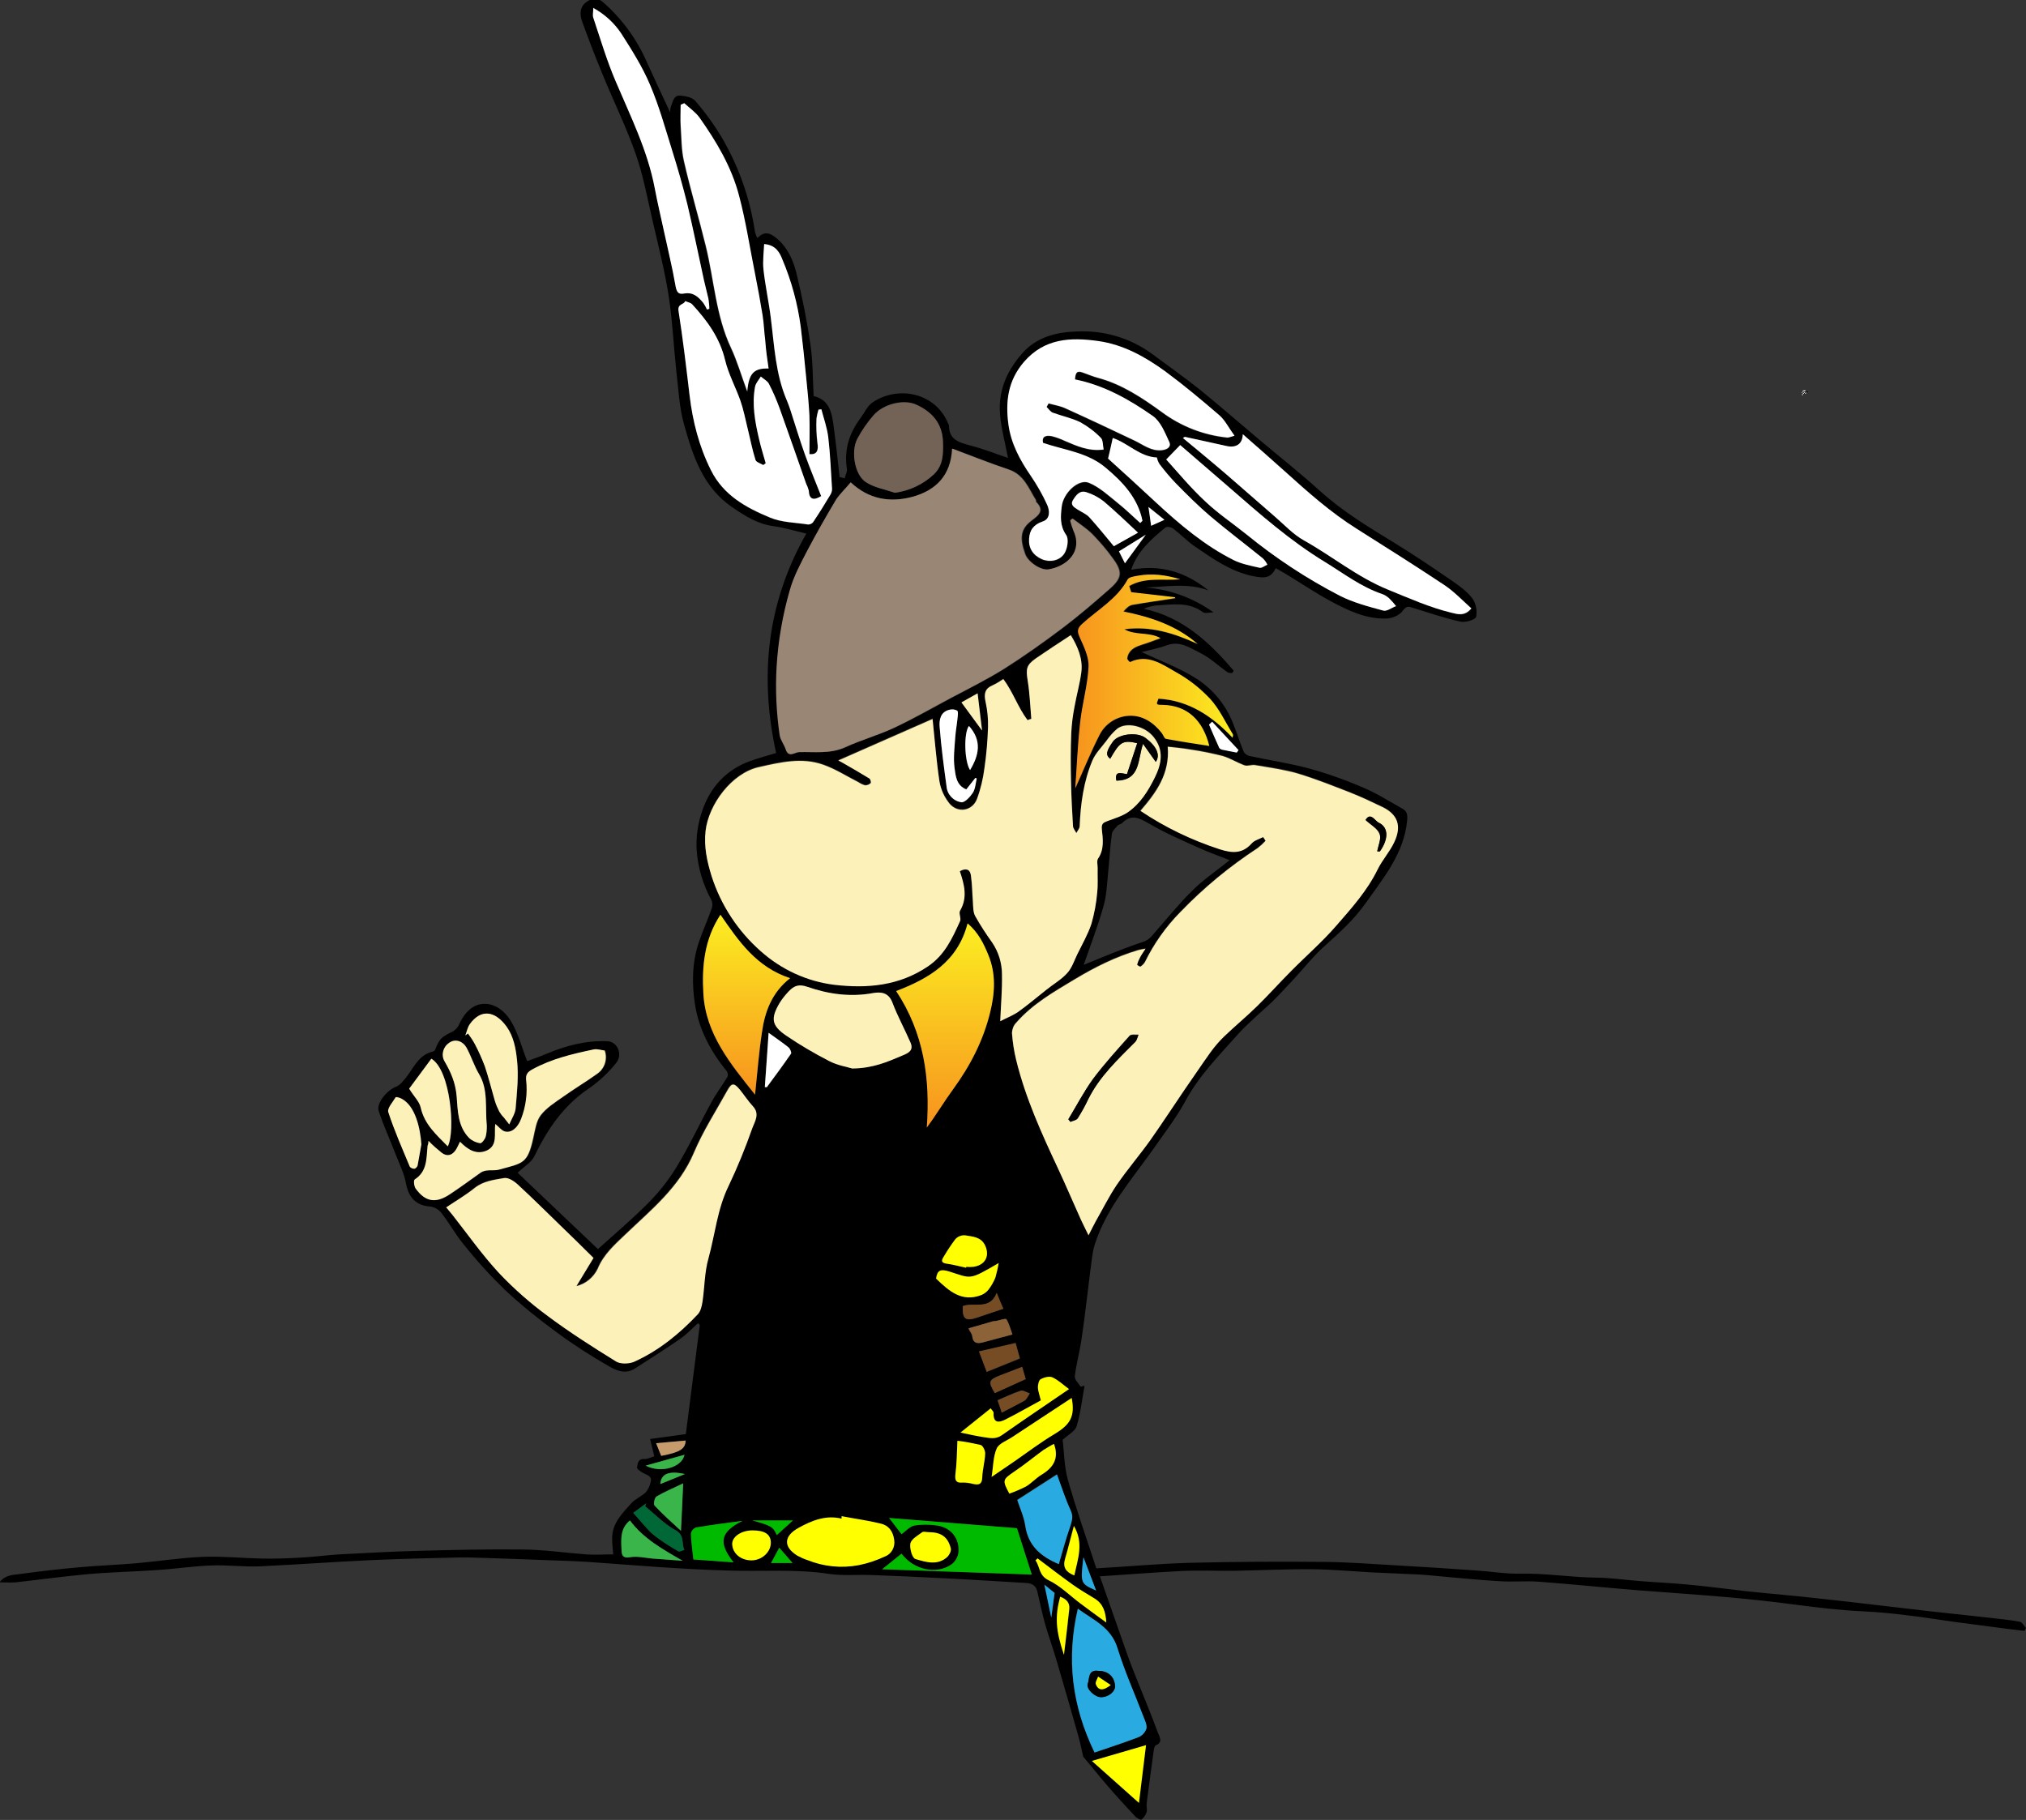 <?xml version="1.0" encoding="utf-8"?>
<!-- Generator: Adobe Illustrator 22.1.0, SVG Export Plug-In . SVG Version: 6.00 Build 0)  -->
<svg version="1.1" id="Calque_1" xmlns="http://www.w3.org/2000/svg" xmlns:xlink="http://www.w3.org/1999/xlink" x="0px" y="0px"
	 viewBox="0 0 913.1 820.3" style="enable-background:new 0 0 913.1 820.3;" xml:space="preserve">
<rect x="0" y="0" width="913.1" height="820.3" fill="#333333" stroke="none"/>
<style type="text/css">
	.st0{fill:#FFFFFF;}
	.st1{fill:#FDF1BA;}
	.st2{fill:#998675;}
	.st3{fill:url(#SVGID_1_);}
	.st4{fill:url(#SVGID_2_);}
	.st5{fill:url(#SVGID_3_);}
	.st6{fill:#736357;}
	.st7{fill:#29ABE2;}
	.st8{fill:#FFFF00;}
	.st9{fill:#00BA00;}
	.st10{fill:#39B54A;}
	.st11{fill:#006837;}
	.st12{fill:#754C24;}
	.st13{fill:#8C6239;}
	.st14{fill:#C69C6D;}
</style>
<title>passe</title>
<path d="M380.7,215.6c0.3-1.4,1.2-2.9,1-4.2c-1.4-8.7,1.1-16.3,6.3-23.2c1.7-2.3,2.9-5.2,5.1-6.7c11.2-7.8,28.6-4.9,34.4,9.8
	c0,0.1,0.2,0.2,0.2,0.3c-0.1,6.8,4.8,7.9,10,9.3c5.7,1.5,11.2,3.7,16.6,5.5c-1.3-6.9-3.1-13.3-3.6-19.8c-0.8-10.3,2.8-19,9.8-27.1
	c6.8-7.9,16.1-9.8,24.8-10.1c12.1-0.6,24.1,2.9,33.9,10.1c7.1,5.3,14.4,10.4,21.3,15.9c9,7.3,17.7,14.9,26.6,22.4
	c9.2,7.8,18.8,15.3,27.7,23.4c10.4,9.4,22.2,16.5,34,23.7c8.6,5.3,16.9,10.9,25.2,16.6c3.4,2.3,7,4.9,9.5,8.1
	c1.7,2.4,2.3,5.5,1.8,8.4c-0.3,1.3-4.8,2.7-7.1,2.2c-7.2-1.6-14.2-4-21.3-6.2c-2.1-0.7-3-1-4.7,1.3c-1.4,2-4.7,3.4-7.3,3.5
	c-9.2,0.3-17.3-3.6-25.1-7.8c-7.1-3.8-13.8-8.4-20.8-12.6c-1.3-0.8-2.7-1.5-4-2.3c-2.3,4.3-4.5,4.8-10.7,3.5
	c-9.7-2.1-17.6-7.7-25.5-13.1c-3.6-2.4-6.6-5.6-10-8.2c-0.9-0.7-2.9-1.1-3.6-0.5c-6.3,5.2-12.5,10.5-15.4,19
	c13.4-2.5,24.7,1.1,34.8,9.3c-9.4-3.5-19-1.6-28.5-1.3c11.1,0.8,21.7,4.7,30.8,11.2c-1.6,0-3.7,0.7-4.8-0.1c-6.5-4.8-13.8-3.4-21-3
	c-1.9,0.2-3.8,0.7-5.6,1.5c17.6,3.8,29.6,15.1,40.5,27.9l-0.7,1.1c-0.7,0-1.4-0.1-2.1-0.4c-4.1-2.9-7.8-6.5-12.3-8.7
	s-9-5.6-14.9-3.5c-4.1,1.5-8.4,2.3-11.5,3.1c8,3.8,17.2,7.1,25.2,12.3c7.1,4.7,12.6,11.4,15.8,19.3c1.8,4.4,3.2,8.9,5,13.3
	c0.5,0.9,1.4,1.6,2.4,1.9c9.2,2,18.5,3.3,27.5,5.8c8.3,2.3,16.4,5.2,24.2,8.6c6,2.5,11.5,6.1,17.3,9.3c2.2,1.2,2.5,2.6,2.3,5.3
	c-1.4,15-10.7,26-18.8,37.5c-5.2,7.3-11.7,13.2-18.3,19.1c-5,4.4-9.2,9.8-13.8,14.8c-3.2,3.4-6.3,6.8-9.6,10.1
	c-1.5,1.5-3.1,2.9-4.7,4.3c-3.7,3.5-7.6,6.8-11,10.6c-8.6,9.7-17.8,18.9-24,30.6c-4,7.3-9.2,14-14,20.9
	c-9.8,13.9-21.3,26.8-26.6,43.3c-1.2,3.8-1.4,7.9-2,11.8c-1.3,10.2-2.4,20.3-3.9,30.5c-0.8,5.7-2.4,11.4-3.1,17.1
	c-0.2,1.5,1.7,3.2,2.6,4.7l1.8-0.4c-1.1,6.1-1.8,12.4-3.6,18.3c-0.7,2.2-3.7,3.7-6.3,6.1c0.7,5.3,0.7,11.7,2.3,17.7
	c3.8,13.5,8.5,26.7,12.9,40.2c14-0.8,28.2-2.1,42.3-2.5c20.2-0.5,40.5-0.6,60.7-0.4c10.4,0.1,20.8,0.9,31.3,1.5
	c12.5,0.7,25,1.5,37.4,2.4c6.2,0.4,12.5,1.5,18.7,1.4c11.9-0.3,23.6,1.7,35.4,1.8c6.2,0.1,12.5,1,18.7,1.5c7.3,0.6,14.7,0.9,22,1.6
	c8.8,0.8,17.6,2,26.4,3c11.3,1.2,22.5,2.1,33.8,3.4c15.9,1.7,31.8,3.7,47.7,5.5c9.8,1.1,19.5,2.1,29.3,3.2c4.2,0.5,8.5,0.9,12.6,1.7
	c1,0.2,1.8,1.8,2.7,2.8l-0.7,1.3c-2.5-0.3-5-0.6-7.5-0.9c-8.1-1.1-16.2-2.1-24.3-3.2c-7.2-1-14.4-2.2-21.6-3
	c-6.3-0.8-12.6-1.4-19-1.7c-10.8-0.5-21.5-1.8-32.2-3.2c-9.7-1.3-19.4-2.3-29.2-3.2c-13.8-1.2-27.6-2.1-41.4-3.2
	c-14.7-1.2-29.3-2.7-44-3.8c-5.7-0.4-11.5,0.2-17.2-0.2c-8.9-0.5-17.8-1.4-26.8-2.2c-3.1-0.3-6.2-0.6-9.3-0.8
	c-7.4-0.4-14.8-0.6-22.1-1c-8.8-0.5-17.6-1.3-26.3-1.4c-11.7-0.1-23.3,0.5-35,0.7c-8,0.1-16-0.3-24,0.1c-12.2,0.6-24.3,1.6-36.8,2.4
	c2.8,8,5.4,15.4,8,22.8c2.3,6.4,4.4,12.9,6.9,19.2c3.7,9.5,7.8,19,11.3,28.6c0.5,1.4,2.5,4.2-0.9,5.5c-0.6,0.2-0.9,1.5-1,2.3
	c-1.1,8-2.2,15.9-3.2,23.9c-0.2,1.3,0.3,2.7,0,3.9c-0.4,1.3-1.2,2.5-2.3,3.4c-0.3,0.3-2-0.5-2.7-1.2c-4.4-4.7-8.8-9.5-13-14.4
	c-3.4-3.9-6.5-7.9-10.6-12.7c-0.5-2.2-1.3-6.3-2.5-10.4c-3.1-10.9-6.2-21.8-9.4-32.6c-1.6-5.5-3.6-11-5.2-16.5c-1.4-5-2.4-10-3.6-15
	c-0.6-2.6-2.4-3.7-5-3.8c-12.1-0.7-24.2-1.5-36.4-2.1c-11.2-0.6-22.5-1.1-33.7-1.5c-6.3-0.2-12.6,0.4-18.8-0.5
	c-15-2.3-30.1-1-45.2-1.5c-10.6-0.3-21.2-0.9-31.8-1.6s-21.1-1.6-31.6-2.3c-6.3-0.4-12.5-0.6-18.8-0.8c-9.3-0.4-18.7-0.7-28-1
	c-3.9-0.1-7.8-0.3-11.6-0.2c-13.2,0.3-26.3,0.6-39.5,1.2c-16.7,0.8-33.4,2-50.1,2.8c-7.3,0.3-14.5-0.7-21.8-0.4
	c-8.3,0.3-16.5,1.6-24.8,2.1c-10.2,0.7-20.5,0.9-30.7,1.8c-10.9,1-21.8,2.5-32.6,3.7c-2.2,0.2-4.4,0-7.3,0c2.6-3.4,6-3.3,8.9-3.7
	c9.4-1.3,18.9-2.4,28.3-3.2c8.2-0.7,16.4-1,24.5-1.7c10.1-0.9,20.1-2.5,30.2-2.9c8.8-0.3,17.6,0.6,26.4,0.8
	c5.6,0.1,11.2-0.1,16.7-0.4c6-0.3,12.1-1.1,18.1-1.5c11.9-0.6,23.7-1.3,35.6-1.6c15.8-0.4,31.6-0.8,47.4-0.6
	c9.4,0.1,18.8,1.5,28.2,2.2c4,0.3,8.1,0,12.3,0c-0.2-2.2-0.5-4.7-0.5-7.3c0-6.8,4.6-11.2,8.6-15.7c1.8-2,4.6-3.1,6.6-5
	c1.1-1.4,1.9-3.1,2.2-4.8c0.6-2.3-1.3-2.8-3-3.7c-1.3-0.6-3.3-2-3.2-2.6c0.3-1.6,0.3-4.1,3.4-3.9c1.3,0.1,2.7-0.7,4.4-1.2l-1.9-7.8
	l16.1-2.2c2.1-16.5,4.2-32.8,6.3-49.2l-0.8-0.8c-2.7,2.4-5.2,5.1-8.1,7.1c-6.6,4.6-13.5,8.9-20.3,13.3c-4.4,2.9-8.7,0.8-12.1-1.2
	c-8-4.6-15.8-9.6-23.2-15.1c-8.1-5.9-15.9-12.2-23.2-19c-6.7-6.5-13-13.4-18.8-20.7c-3.7-4.5-6.5-9.7-10.1-14.3
	c-1.3-1.5-3.1-2.5-5.1-2.7c-6.2-0.5-9.5-4-10.7-10.3c-0.8-4.5-2.9-8.7-4.6-13c-2.5-6.6-5.5-13-7.7-19.7c-1.2-3.6,3.8-9.6,8.1-11.1
	c1.1-0.6,2.1-1.4,2.8-2.4c4.5-4.6,6.3-11.8,13.7-13.4c0.3-0.1,0.6-0.3,0.7-0.5c2-5.1,2.8-5.8,7.1-8c1.5-0.6,2.8-1.7,3.6-3.2
	c2-4.5,5-8.5,9.5-9.5c6-1.3,11.1,2.7,14,7.4c3.3,5.4,4.9,11.8,7.4,18.2c2.3-0.9,5.6-2,8.9-3.4c8.8-3.7,17.8-6,27.3-5.6
	c4.5,0.2,7,6,3.9,9.8c-3.5,4.4-7.7,8.3-12.3,11.5c-11.5,7.7-18.7,18.5-24.6,30.6c-1.3,2.7-4.5,4.5-7.5,7.4l36.2,34.4
	c7.4-6.7,15.2-13.3,22.4-20.5c4.9-4.9,9.3-10.4,12.9-16.3c5.8-9.5,10.5-19.7,15.9-29.5c2.1-3.9,4.9-7.5,7.2-11.4
	c0.3-0.9,0.1-1.8-0.4-2.6c-7.2-8.7-12.4-18.7-14.2-29.5c-1.5-9.3-1.5-19.2,1.7-28.6c1.7-5,3.9-9.9,5.7-14.9c0.5-1.2,0.5-2.6,0-3.9
	c-3.8-6.9-6.1-14.5-6.7-22.4c-0.4-6.1,0.5-12.2,2.5-18c3.6-10.5,10.7-18.4,21.4-22.3c4.1-1.5,8.3-2.6,11.9-3.7
	c-7.5-34.2-4.4-67.2,13.6-98.9c-5.1-1.2-10-2.7-15.1-3.4c-7-1-12.6-4.6-18.3-8.5c-13.2-9-17.7-23.1-21.7-37.3
	c-2.2-7.8-2.5-16.1-3.5-24.2c-1.2-11.2-1.7-22.5-3.4-33.6c-1.8-11.5-4.7-22.8-7.3-34.1c-2.3-9.9-4.1-19.9-7.4-29.5
	c-4.2-12.1-9.9-23.7-14.8-35.6c-3.4-8.2-6.6-16.5-9.6-24.8c-1.1-3.1-1-6.7,2.3-8.8c2.2-1.5,4.6-2,7.1,0.2c8.5,7.4,15.3,16.7,19.8,27
	c3.5,7.7,7.1,15.4,10.6,22.9c-0.1-0.9,0-1.8,0.2-2.6c1-2.1,1.1-5.4,4.4-5.1c2.3,0.2,5.4,0.8,6.7,2.4c4.5,5.2,8.6,10.9,12.1,16.8
	c7.6,13,12.6,27.4,14.8,42.4c0.3,0.9,0.6,1.8,1.1,2.6c3.5-3.8,6.5-1.8,9.2,0.6c4.7,4.2,7.1,9.9,8.5,15.8c2.5,10.5,4.7,21.2,6.2,31.9
	c1.1,7.5,1,15.2,1.4,22.9c7.5,1.8,8.3,8.1,9.1,14.2c1,7.4,1.8,14.9,2.6,22.3L380.7,215.6z M450.8,460.3c2.4-1.2,5.3-2.4,7.8-4.2
	c4.4-3.2,8.6-6.8,12.9-10.1c3.2-2.5,6.8-4.6,9.5-7.6c2.1-2.3,3.1-5.5,4.5-8.4c2.2-4.6,4.8-9,6.4-13.8c1.3-4.6,2.2-9.3,2.6-14.1
	c0.4-3.7,0.2-7.4,0.2-11.1c0-1.4-0.4-3.2,0.2-4.2c2.8-4.1,2.2-8.8,1.7-13.1c-0.3-2.7,0.7-3.1,2.5-3.8c3.1-1.2,6.4-2.1,9.1-3.9
	c5.7-3.9,9.3-9.7,12.3-15.8s4.2-12.2-0.6-18.2c-3.8-4.8-12.1-7-16.4-3.7c-1.9,1.6-3.5,3.5-4.9,5.5c-2.2,2.9-5,5.6-6.3,8.9
	c-4,9.4-5.3,19.4-5.7,29.5c0,1.1-1,2.1-1.5,3.1c-0.5-1-1.4-2-1.5-3c-0.4-6.7-0.7-13.5-0.9-20.2c-0.1-7.3-0.1-14.5,0.1-21.8
	c0.2-4.1,0.8-8.1,1.5-12.1c0.9-5,2.3-10,3-15c0.8-6.3-1.5-11.9-4.7-17.1c-5.2,3.5-10.4,6.8-15.5,10.3c-4.6,3.1-4.8,4.8-3.9,10.4
	s1.1,11.3,1.6,17l-1.7,0.6c-4.3-5.6-6.5-12.6-10.9-18.5c-1.5,1-3.1,2-4.8,2.8c-3.6,1.5-4,3.9-3.2,7.5c0.9,3.7,1.2,7.5,1.1,11.2
	c-0.2,6.1-0.7,12.3-1.6,18.4c-0.6,4.8-1.7,9.6-3.4,14.1c-2.2,5.5-8.6,6.5-12.4,2c-2.3-2.9-3.9-6.3-4.5-10
	c-1.5-9.4-2.1-18.8-3.1-28.1l-42.5,18.7c0.4,0.2,1.3,0.6,2.1,1.1c4,2.3,8,4.6,11.9,7c0.5,0.3,0.9,1.8,0.6,2.1c-0.6,0.7-1.5,1-2.5,1
	c-1.1-0.3-2.1-0.8-3-1.4c-5.3-2.6-10.4-5.9-15.9-7.9c-9.7-3.4-19.3-1.1-29,1.1c-12.2,2.7-22.7,16.8-24,28.7
	c-0.8,7,0.6,13.6,2.7,20.4c4.2,13.1,11.8,24.7,22.1,33.8c9.3,8.4,20.9,13.7,33.3,15.2c14.7,1.7,29.1,0.5,42.1-8.3
	c7.6-5.1,11-12.7,14.4-20.4c0.6-1.3-0.7-3.5,0-4.7c3.4-6,1.9-11.7-0.1-17.8c2.4-1.3,4.6-1.2,5,2c0.5,4,0.5,8,0.9,12.1
	c0.2,2.1,0.1,4.4,1,6.1c2.3,4.1,4.9,8.1,7.7,12c2.9,4.3,4.4,9.3,4.4,14.5C451.7,446.2,451.1,453.1,450.8,460.3L450.8,460.3z
	 M569.3,377.3l1,1.5c-1.1,1.2-2.3,2.3-3.6,3.3c-12.6,8.3-24.3,17.9-34.8,28.8c-6.5,6.6-11.9,14.3-16,22.6c-0.5,0.8-1.2,1.5-2,2
	c-0.2,0.1-1.5-0.7-1.5-0.9c0.3-1,0.6-2,1.2-3c0.7-1.2,1.5-2.4,2.6-4.2c-1.7,0.3-2.6,0.4-3.4,0.7c-10.1,2.9-19.4,7.6-28.3,13
	c-9.5,5.7-19.2,11.2-26.6,19.7c-1.2,1.3-1.8,2.9-1.9,4.6c0.3,4.1,1,8.2,1.9,12.2c4.2,17.2,11.5,33.2,19,49.2
	c3.5,7.5,6.7,15,10.1,22.6c1,2.3,2.2,4.5,3.5,7.2c1.3-2.6,2.3-4.5,3.3-6.4c3.1-5.5,5.8-11.2,9.4-16.3c4.8-7,10.4-13.5,15.3-20.4
	c5.3-7.3,10.1-14.9,15.2-22.4c3.9-5.7,7.7-11.4,11.7-16.9c1.8-2.6,3.9-5,6.2-7.2c4.9-4.7,10.1-9,14.9-13.7
	c5.3-5.1,10.2-10.6,15.3-15.9c6.8-6.9,14.1-13.2,20.4-20.5c6.8-7.9,13.9-15.7,18.6-25.3c2.1-4.3,5.5-8,7.5-12.3
	c3.4-7.1,1.6-12.5-5.5-15.9c-4.8-2.3-9.6-4.5-14.5-6.5c-7.7-3-15.5-6.1-23.4-8.5c-6.3-1.9-12.9-2.7-19.3-3.8
	c-1.6-0.3-3.4,0.6-4.8,0.1c-3.4-1.2-6.4-3.2-9.8-4.2c-4.7-1.2-9.5-2.2-14.4-2.9c-3.3-0.6-6.7-0.8-10.4-1.3
	c1.1,12.3-5.3,20.7-12.3,28.9c11.1,7.4,23.1,13.2,35.7,17.3c5.6,1.9,10.1,2.1,14.4-2.6C565.3,378.8,567.5,378.3,569.3,377.3z
	 M383.4,217.4c-2.2,2.6-4.6,4.9-6.2,7.6c-4.6,7.8-9.1,15.6-13.3,23.6c-2.9,5.5-5.9,11.2-7.6,17.2c-3.3,11.3-5.3,23-6,34.8
	c-0.6,10.3-0.1,20.6,1.4,30.9c0.3,2.2,2,4.1,2.7,6.3c1.3,3.9,4,1.3,5.9,1.2c7-0.2,14.1,0.9,20.9-2.2c7.2-3.3,14.9-5.5,22.1-8.8
	c8.7-4.1,17.1-8.8,25.5-13.4c8-4.3,16.2-8.3,23.9-13.1c9.1-5.7,17.9-12,26.5-18.5c7.3-5.5,14.3-11.6,21.3-17.7
	c5.5-4.8,5.7-7.6,1.3-13.6c-2.8-3.9-5.9-7.5-9.2-10.9c-2.7-2.7-6-4.8-9-7.1l-1,0.9c0.4,1.6,0.9,3.1,1.5,4.7
	c4.3,9.4-3.1,15.9-11.1,17.3c-3.8,0.7-9.5-3.5-10.7-6.8c-2.7-7.4-2.1-11.5,2.9-15.2c3.2-2.4,5.9-4.5,2-8.4c-0.2-0.1,0-0.5-0.1-0.8
	c-3.3-5.3-5.4-11.5-12.3-13.8c-8.4-2.8-16.6-6.1-25.4-9.4c-0.6,12.3-7.4,18.8-17.8,21.7C401.1,226.7,391.5,225,383.4,217.4z
	 M201.1,544.2c0.8,1,1.8,2.2,2.7,3.3c6.9,8.7,13.4,17.9,20.9,26.1c6.7,7.1,14.1,13.6,22,19.4c9.9,7.4,20.3,14,30.8,20.5
	c2,1.2,5.8,1.1,8.1,0.1c11.1-5,20.5-12.5,28.7-21.4c1.3-1.3,1.8-3.6,2.1-5.6c1-6.5,0.9-13.3,2.7-19.6c3-10.9,4.1-22.3,9.1-32.7
	c4-8.4,7.5-17,10.6-25.8c1.1-3.1,3.6-6.5,0.4-10c-2.1-2.3-3.9-5-5.9-7.5c-2.6-3.3-3.7-3.2-5.7,0.4c-5.1,9.3-10.9,18.2-15,27.9
	c-6.6,15.7-19.3,25.8-31,37c-4.8,4.5-9.8,9-12.4,15.4c-1.9,3.9-5.4,6.8-9.6,7.8l7.7-12.6c-4.9-4.7-10-9.8-15.2-14.9
	c-6.1-6-12.2-12.1-18.5-17.8c-1.8-1.6-4.7-3.6-6.6-3.3c-4.5,0.8-9.3,1.2-13.3,4.5S205.4,541.3,201.1,544.2z M556.3,196.4
	c-2.5-3.5-4.1-6.9-6.8-9.2c-7.8-6.8-15.8-13.5-24.3-19.6c-9.1-6.6-18.9-12.1-30.3-13.7c-12.4-1.7-24.1-1.3-33.4,9.4
	c-7.4,8.4-8.4,18-7,28.3c1.2,8.6,5.2,16,10.1,23.1c2.7,4,5.2,8.3,7.2,12.7c1.3,2.8,1.5,6.6-1.8,7.8c-4.2,1.4-6,4-6.2,7.8
	c-0.3,4.2,1.7,7.4,5.7,9.2c3.4,1.5,8.1,0.9,10.3-2.7c1.3-2.2,2-6.4,0.7-8.2c-2.9-4.2-2.5-8.4-2-12.7c0.7-6.1,7.6-12.7,12.3-10.8
	c4.9,2,9,6,13.2,9.3c3.5,2.7,6.6,5.8,9.9,8.8l1-1c-2.1-10.4-8.9-17.5-16.7-24c-8.2-6.8-18.4-7.8-28.1-11.1c-0.6-3.1,1.5-3.5,4-3
	c2,0.5,3.9,1.2,5.8,2.1c5.4,2.2,10.7,4.8,17.5,3.9c-0.4-1.9-0.3-4.2-1.3-5.3c-2.7-2.8-5.8-5.1-9.2-7c-3.9-1.9-8.3-2.8-12.4-4.3
	c-1.1-0.4-1.9-1.7-2.8-2.6l0.9-1.6c2.5,0.7,5.1,1,7.3,2.1c10.4,4.7,20.8,9.6,31.1,14.5c4.1,1.9,7.6,5,12.6,4.5
	c2.5-0.2,4.5-1.4,3.3-3.9c-2-4.1-3.9-9.1-7.3-11.5c-10.6-7.5-22.1-13.9-35.1-16.5c0.2-3.3,1-3.9,3.5-3.1c2.3,0.8,4.5,1.8,6.9,2.4
	c10.8,3,19.9,9,28.7,15.4c8.6,6.4,18.8,10.4,29.5,11.5C553.7,197.3,554.5,196.9,556.3,196.4z M364.8,204.7c0-5.7,0.2-11.4,0-17.2
	c-0.3-5.9-0.9-11.8-1.5-17.6c-0.7-7.4-1.6-14.9-2.4-22.3c-1.3-10.5-4.1-20.8-8.3-30.5c-1.1-2.8-2.9-6.5-8.2-6.9
	c-0.1,4-0.7,7.8-0.3,11.5c0.8,7.3,2.4,14.5,3.3,21.8c1.5,12.5,2.1,25.2,7.2,37.1c0.6,1.4,1.1,2.9,1.6,4.3c2.2,6.7,4.3,13.5,6.6,20.2
	c2.3,6.4,4.9,12.6,7.3,18.7c-3.3,2-5.4,1.7-5.6-2.5c-0.2-1-0.6-2-1.1-2.9c-4-11.4-7.9-22.8-12-34.1c-1.4-3.8-3-7.6-4.9-11.2
	c-0.7-1.3-2.4-2.1-3.6-3.2c-0.9,1.5-2.3,3-2.6,4.6c-1.4,8,0,15.8,1.8,23.5c0.9,3.7,2,7.3,3,10.9l-1.1,0.8c-1.2-0.8-3.2-1.3-3.5-2.3
	c-1.4-4.7-2.4-9.6-3.6-14.4c-1-4.1-1.9-8.3-3.2-12.3c-2.1-6.1-5.3-12-6.9-18.3c-2.4-10-8.1-17.8-14.8-25.1c-0.7-0.8-2.1-1-3.2-1.5
	c-0.5,1.8-3.5,1.2-3,4.4c2,12.7,3.4,25.4,5,38.2c1.4,11.7,4.3,23,9.6,33.6c5.7,11.3,15.9,17,26.7,21.4c5.2,2.2,11.4,2.2,17.1,3.1
	c0.9,0,1.7-0.4,2.2-1.1c2.7-4.1,5.3-8.2,7.8-12.4c0.5-0.8,0.7-1.7,0.7-2.6c-0.5-7.8-0.8-15.5-1.7-23.2c-0.5-4.3-2.1-8.4-3.1-12.6
	l-1.3,0.2c-0.4,1.3-0.8,2.6-0.9,4c-0.2,3.6-0.1,7.3,0.4,10.9C369,203.2,368.1,205,364.8,204.7L364.8,204.7z M531.9,261.1
	c-6.3-1.9-12.6-2.8-19.1-1.5c-1.6,0.3-3.9,0.6-4.5,1.7c-4.9,8.8-13.5,13.5-20.5,20c-2.2,2-2.3,3.3-1.1,6c1.9,4.2,4.2,8.9,4,13.3
	c-0.5,8.5-2.9,16.8-3.8,25.2c-1.1,9.9-1.5,19.8-2.2,29.6c3.7-8.2,7-16.3,11-24.2c2.6-5,7.6-8.2,13.2-8.5c5.9-0.4,11,2.9,14.8,7.8
	c0.7,0.9,1.2,2.5,1.9,2.6c6.4,1.2,12.9,2.1,19.5,3.2c-2.8-11.4-9.7-18.3-21.1-18.5c-2.9-0.1-2.9-0.1-1.8-2.8
	c13.8,0.8,24.2,7.9,33.4,17.6c0-0.6,0.3-1.2,0.1-1.6c-3.3-5.4-6-11.3-10.1-15.8c-4.5-4.8-9.8-8.9-15.5-12.1
	c-6.2-3.5-12.6-8.3-20.6-4.5c-0.2,0.1-1.4-1.2-1.3-1.7c0.5-3.5,3-5,6.2-6c3-0.9,5.9-2,8.8-3.1c-5.3-3-11.4-1.2-16.3-4
	c11.8-1.7,22.5,1.8,33,6.6c-9.5-8.3-20.9-12.1-33.4-14.6c1.2-1.5,2.5-2.7,4-3c6.4-1.2,12.8-2,19.2-3l0.1-0.4l-19.8-2.3l-0.9-2.8
	C516.3,259.9,524.2,261.8,531.9,261.1z M534,196.9l-0.7,0.6c6.6,5.5,13.2,10.9,19.7,16.5c7.3,6.2,14.4,12.6,21.7,18.9
	c4.3,3.7,8.3,8,13.2,10.8c12.7,7.1,24,16.5,37.7,22.1c9.5,3.9,18.9,8.1,28.9,10.5c2.5,0.6,5.8,1.8,8.8-2c-4.1-3.6-7.7-7.5-12-10.4
	c-13.1-8.7-26.4-17.1-39.7-25.5c-11.8-7.5-22.1-16.6-32.4-25.9c-6.1-5.5-12.3-10.9-18.9-16.7c-0.1,4.5-3.2,6.2-7.4,5.3
	C546.5,199.6,540.3,198.3,534,196.9z M346.4,166.1c-0.6-4.1-1.2-8.3-1.7-12.4c-0.4-3.8-0.6-7.7-1.2-11.4c-1-6.1-2.1-12.1-3.3-18.2
	c-2.3-11.9-4.2-24-7.3-35.7c-3.4-12.9-10.2-24.4-17.9-35.3c-1.8-2.5-4.5-4.3-6.8-6.4l-1.6,0.7c0,3.2-0.2,6.4,0,9.6
	c0.3,5.3,0.3,10.7,1.5,15.9c3,12.8,6.7,25.3,9.8,38.1c3.8,15.3,4.6,31.3,11.4,46c2.8,5.9,4.7,12.4,7.3,19.6
	C337.4,168.2,339.8,165.9,346.4,166.1z M488.4,434.9c7.9-3.2,17.1-7.2,26.6-10.3c1.9-0.6,3.5-1.8,4.7-3.4
	c5.8-6.6,11.4-13.6,17.7-19.8c5-5,11-9,16.8-13.7c-4.5-1.8-8.9-3.3-13.1-5.2c-7.8-3.5-15.7-6.9-23.1-11.2c-4.5-2.6-8-4.6-12.3-0.3
	c-0.5,0.5-1.5,0.6-2,1.1c-1,1.2-2.4,2.4-2.6,3.8c-0.8,5.9-1.1,11.8-1.7,17.7c-0.5,5-0.7,10.2-2.1,15
	C494.6,418,491.1,427.1,488.4,434.9L488.4,434.9z M436,416.2c-4.5,17.4-17.6,24.9-32.1,30.5c12.5,18.8,15.4,39.5,13.8,61.5
	c4.2-5.6,7.8-11.7,11.9-17.3c7.8-10.6,13.7-22,16.7-34.8c2.1-8.6,2.6-17.1-0.8-25.5C443.4,425.5,441,420.4,436,416.2L436,416.2z
	 M318.6,139.5l1-0.3c-0.1-1.5-0.2-3-0.4-4.5c-0.6-2.8-1.3-5.5-2-8.3c-2.5-11.4-4.8-23-7.5-34.3c-2-8.1-4.3-16.1-6.8-24.1
	c-3.1-10-5.9-20.2-10-29.8c-3.5-8.1-8.3-15.7-13-23.2c-3.2-4.8-7.5-8.8-12.6-11.6c0,2-0.3,3.3,0,4.4c3.3,9.6,6.2,19.4,10.1,28.7
	c6.8,15.9,14.4,31.2,17.7,48.2c1.3,6.6,2.8,13.1,4.2,19.6c1.8,8,3.8,16,5.1,24.1c0.5,2.8,1.1,4.3,4,3.7c4-0.8,6.4,1.5,8.6,4.3
	C317.7,137.5,318.2,138.5,318.6,139.5z M384.1,481.6c9.4-0.1,15.9-3,22.5-5.8c3-1.3,5.3-2.4,3.7-6c-2.6-6-5.7-11.8-8.1-17.9
	c-1.7-4.5-5.2-4.9-8.7-4.3c-10.2,1.9-20.1,0.5-29.6-2.8c-4-1.4-6-0.4-8.4,2c-1.6,1.6-3,3.3-4.1,5.2c-4.1,7-3.7,10.3,3.1,14.9
	c6.2,4.2,12.6,8,19.3,11.4C377.6,480.2,381.9,480.9,384.1,481.6z M340.3,493.4c1-9.6,1.8-18.9,3.1-28.1c1.3-9.3,4.5-18,12.7-24.4
	c-15.2-4.9-23.2-16.6-31.4-28.6c-7.4,11-8.4,23.4-7.7,35.5C317.9,466,329.2,479.7,340.3,493.4z M193.1,514.2
	c-0.1,0.9-0.1,1.5-0.1,2.1c-0.5,5.6,0,11.6-5.8,15.3c-0.5,0.4-0.3,3.1,0.4,4.1c4.4,6.1,9.1,6.8,15.4,2.6c4.6-3.1,9.2-6.5,13.8-9.7
	c2.6-1.8,5.8-0.7,8.3-1.4c10.8-3,12.8-2.5,15.5-14.3c0.8-3.6,1.3-7.6,3.4-10.3c2.6-3.4,6.5-5.8,10.1-8.3c4.9-3.5,10.1-6.6,15-10.1
	c3.5-2.3,5.1-6.7,3.7-10.7c-1.8-0.2-3.4-0.8-4.9-0.5c-9.5,2-19,4.2-27.7,9c-2.2,1.2-3,2.3-2.8,4.7c0.7,6-0.1,12.1-2.3,17.8
	c-1.5,3.9-4.4,6.5-7.5,5.5c-1.5-0.5-2.6-2-4.1-3.3c-0.6,4.6,1.1,9.8-3.9,12c-4.7,2.1-8.5-0.4-12-4c-0.7,1.4-1.2,2.6-1.9,3.7
	c-1.6,2.4-3.9,3.1-6.2,1.4C197.1,518.1,195.1,516.2,193.1,514.2z M403.3,222.1c6.6-0.8,12.7-3.7,17.5-8.3c4.3-4,4.3-8.9,4.2-14.2
	c-0.1-8.6-4.8-13.9-12.1-17.3c-5.6-2.6-14.8-0.3-19.2,4.8c-2.8,3.3-5.3,6.8-7.3,10.6c-3,5.6-1.3,16.3,3.8,19.5
	C394,219.7,398.9,220.5,403.3,222.1L403.3,222.1z M525.6,207.1c5.5,6,11.2,12.9,17.7,19c5.7,5.4,12.3,9.9,18.5,14.8
	c13,10.6,27.1,19.9,42,27.6c6.1,3.1,12.9,4.9,19.6,6.7c1.6,0.5,3.9-1.3,5.8-2c-1-1.3-2-2.4-3.1-3.5c-1-0.9-2.1-1.6-3.3-2
	c-9.4-3.2-17.2-9.2-25.5-14.3c-15.8-9.6-29.6-21.7-43.4-33.8c-7.5-6.6-15.1-13-22-19L525.6,207.1z M493.3,789.9
	c6.8-2.3,13.3-4.4,19.7-6.9c1.7-0.7,3-2.1,3.6-3.9c0.4-1.7-0.7-3.7-1.4-5.5c-3.9-10.2-8.4-20.2-11.6-30.6
	c-2.9-9.6-10.9-12.8-17.9-17.9C480.5,747.6,483,768.7,493.3,789.9z M499.4,206.7c6.8,6.2,14.2,13,21.6,19.8
	c10.8,10,22,19.5,35.2,26.1c3.6,1.8,7.7,2.5,11.6,3.4c1,0.2,2.3-0.9,3.5-1.4c-0.5-1-1.2-2-2-2.8c-7.9-6.4-16.1-12.5-23.8-19.1
	c-5.5-4.6-10.5-9.7-15.5-14.8c-2.6-2.7-5.1-5.6-7.3-8.6c-0.5-0.9-0.9-1.9-1.2-3c-7.7-0.3-13.1-6.5-19.9-8.8
	C500.9,200.2,500.3,202.9,499.4,206.7L499.4,206.7z M379.3,683.4l0,1.1c-7.1-1.7-13.3,0.8-19.3,4.1c-6.8,3.7-7.1,8.6-0.6,12.6
	c1.5,0.8,3,1.5,4.6,2c7.2,2.9,15.1,3.7,22.8,2.3c4.1-0.8,8.1-2.2,11.9-3.9c3-1.2,4.8-4.3,4.3-7.5c-0.5-3.8-2.5-6.5-6.2-7.4
	C391,685.3,385.1,684.5,379.3,683.4z M397.6,707.3l67.5,2.4c-2.3-7.1-4.4-13.8-6.7-20.9l-57.6-4.6l5.6,7.3c1.8-1.3,3.6-3.4,5.7-3.9
	c3.2-0.5,6.4-0.6,9.6-0.1c6.5,0.6,10.7,5.4,10.4,11.9c-0.2,2.2-1.3,4.2-3,5.6c-7,5-17.4,2.5-22.7-4.7L397.6,707.3z M229.6,506.8
	c1.2-3,2.7-5.1,2.9-7.4c0.6-7.2,1.4-14.5,0.6-21.5c-0.6-5.1-1.5-10.7-4.7-15.1c-5.4-7.4-11.7-7.9-16.5-1.2c-1.1,1.5-1.4,3.5-2.1,5.2
	l1.2-0.9c1.1,1.5,2.2,3.2,3.1,4.8c1.7,3.2,3.2,6.6,4.5,10c1.7,5.1,2.9,10.3,4.5,15.5c0.5,1.7,1.2,3.3,2,4.9c0.6,0.9,1.2,1.8,2,2.6
	L229.6,506.8z M477.2,705c1.7-5.8,3.2-11.2,4.8-16.6c0.8-2.5,1.6-4.7,0.4-7.6c-2.3-5.3-4.1-10.8-6.2-16.3l-17.8,11.5
	c1.2,3.5,3,7.5,3.6,11.6C463.4,696.6,468.9,701.5,477.2,705z M219.4,507.5c-0.8-8.3,0.7-16.2-3.4-23.3c-2.2-3.8-3.5-8.2-5.7-12
	c-1.8-3.3-5.2-4-7.8-2.3c-2.8,1.8-3.7,5.4-2.2,8.3c2.8,4.9,5,9.8,5.5,15.8c0.5,6.5,0.5,13.7,5.7,18.9c1.4,1.3,3.1,2.1,4.9,2.3
	c0.7,0.1,2.1-1.8,2.5-3C219.3,510.8,219.5,509.1,219.4,507.5z M201.8,516.6c3.6-6.5,1.4-34.4-7.4-39.4l-10,13.5
	c2.3,3.6,4.7,5.8,5.2,8.5C191.3,506.8,196.6,511.3,201.8,516.6L201.8,516.6z M446.9,665.6l10.4-7c6-4.1,11.8-8.5,17.9-12.2
	c7.2-4.3,9.3-8.1,7.8-16.3c-9.1,6-18,11.8-26.9,17.7c-2.4,1.6-5.9,2.8-6.9,5.1C447.6,656.5,447.7,660.9,446.9,665.6L446.9,665.6z
	 M469.1,631.2c-5.2,2.8-10.6,5.8-16.1,8.6c-2.9,1.5-5.5,1.6-5.2-3c0-0.6-0.8-1.2-1.3-2.1l-13.7,11c3.8,0.8,7,1.5,10.1,2
	c2.8,0.4,5.6,1.2,8.5-0.8c9.8-6.9,19.8-13.5,30.3-20.7c-2.7-1.9-4.9-4.1-7.5-5.3c-1.4-0.6-3.7,0-5.2,0.8c-0.8,0.4-1.3,2.4-1.3,3.6
	C467.9,627,468.5,628.7,469.1,631.2L469.1,631.2z M516.5,786.6l-24.3,7.2l21.2,18.9C514.3,804.6,515.4,795.8,516.5,786.6z
	 M512.9,240.1c-4.9-4.5-10-9.5-15.5-14.1c-2.3-1.8-4.9-3.2-7.7-4.1c-3.1-1.2-4.9,1.3-6.2,3.5s0.7,3.4,2.3,4.4s3.8,2,5.1,3.4
	c3.9,4.3,7.5,8.8,11,13L512.9,240.1z M189.9,515.8c-0.4-7.5-2.8-17.3-8.7-20.6c-0.9-0.5-2.6-1-2.8-0.7c-1.4,2.1-3.9,5-3.3,6.7
	c2.8,8.4,6.3,16.5,9.7,24.6c0.5,0.6,1.3,1,2.1,0.9c0.5,0,1.2-0.9,1.4-1.5C188.9,521.9,189.4,518.4,189.9,515.8z M435.5,355.8
	c-4.5-1.8-4.9-6.1-5.3-9.7c-0.5-4.4,0-9,0.3-13.5c0.2-3.1,0.8-6.2,1.1-9.3c0.1-1,0.3-2.7-0.2-3c-1.1-0.5-2.3-0.7-3.5-0.4
	c-4.1,1.1-4.6,4.8-4.4,7.9c0.7,8.9,1.9,17.8,3.1,26.7c0.3,3.6,3.1,6.6,6.7,7.1c1.6,0.2,4-2.4,5.1-4.2s1.2-4.3,1.8-6.5l-0.6-0.3
	L435.5,355.8z M334.6,685.5c-7,1-14,1.9-21,3c-1.2,0.5-2,1.5-2.2,2.7c0.1,4,0.7,7.9,1.1,11.7l18.1,1.3
	C323.5,695.2,324.7,690.4,334.6,685.5z M450.1,569.3c-13.6,8-12.1,7.1-22.4,3.8c-3.8-1.2-5.3-0.6-5.9,3.2
	c5.8,5.6,11.6,10.8,20.4,7.4c1.3-0.5,2.4-1.3,3.2-2.4c1.3-1.6,2.3-3.4,3.1-5.4C449.2,573.7,449.8,571.5,450.1,569.3z M307.7,703.5
	c-9-5.1-17.8-10-23.8-18.2c-4.4,3.5-4,8.3-3.8,13c0.1,2.1,0.1,4.2,3.8,3.6c3.3-0.6,6.8,0.3,10.3,0.6L307.7,703.5z M431.5,649.5
	c-0.3,5.4-0.4,10.4-0.9,15.2c-0.3,2.8,0.3,3.9,3.3,3.7c1.6,0,3.1,0.2,4.6,0.6c2.6,0.6,4.1,0.3,4.2-3c0.1-3.5,1.1-7,1.3-10.6
	c0.1-1.3-1-3.6-2-3.9C438.6,650.6,435.1,649.9,431.5,649.5L431.5,649.5z M435.4,571.4l0.1-0.4c1,0.1,2.1,0.1,3.1,0
	c5.3-0.7,7.5-4.9,5.4-9.6c-1.9-4-5.7-4-9.1-4.6c-1.6-0.1-3.2,0.5-4.3,1.7c-1.9,2.5-3.6,5.1-5.2,7.8c-1.1,1.8-1.4,3,1.4,3.3
	S432.5,570.7,435.4,571.4L435.4,571.4z M454.9,673.3c2.6-0.9,5.2-2,7.6-3.3c2.5-1.5,4.5-3.8,7-5.3c5.2-3.2,8-7.2,5.6-13.9
	c-1.7,0.9-3.3,1.8-4.8,2.8c-4.4,3.2-8.6,6.7-13.1,9.7C451.9,666.9,451.7,667.1,454.9,673.3L454.9,673.3z M418.5,690.6
	c-1.1,0-2.4-0.4-3.1,0.1c-2,1.4-4.8,3-5.1,4.9c-0.4,2.2,0.9,6.6,2.3,7c4.7,1.4,10,3.1,14.4-1c0.9-0.8,1.8-2.7,1.5-3.8
	C427.2,692.6,424.1,690.5,418.5,690.6L418.5,690.6z M498.6,731.4c-0.3-4.8-1.4-8.3-5.1-10.7c-3.4-2.1-6.8-4.1-10.1-6.4
	c-5.3-3.8-10.5-7.9-15.8-11.8l-0.9,0.9c2,2.9,1.4,6.9,6,9c5.2,2.5,9.5,6.8,14.2,10.4C490.6,725.4,494.3,728.2,498.6,731.4
	L498.6,731.4z M339.1,689.8c-4.9,0-9.1,2.8-9.1,6c0,4.2,3.7,7.4,8.7,7.4c4.7,0,8.8-3.8,8.7-8.1C347.3,691.5,344.7,689.8,339.1,689.8
	z M285.4,681.9c3.4,3.7,6,7.2,9.2,9.9c3.5,2.8,7.3,5.3,11.2,7.4c0.6,0.3,1.8-0.4,2.7-0.6c-1.4-2.9,0.2-6.6-4-8.9
	c-5-2.8-9.2-7.1-13.7-10.8l0.5-1.3L285.4,681.9z M306.9,690c0.3-7.7,0.6-14,1-21.4c-4.5,2.1-8.4,3.7-12,5.9
	c-0.9,0.5-1.5,3.5-0.9,4.1C298.6,682.5,302.6,686,306.9,690z M344.7,490l1,0.1c3.6-5,7.4-10,10.9-15.1c0.3-0.5-0.4-2.2-1.1-2.8
	c-2.7-2.2-5.6-4.2-9-6.6C345.8,473.9,345.3,482,344.7,490L344.7,490z M444.7,618.4l15-6l-1.9-6.9l-16.5,3.7
	C442.6,612.7,443.6,615.4,444.7,618.4L444.7,618.4z M456.3,601.5c-0.9-2.5-1.5-5-2.8-6.8c-0.4-0.6-3.1,0.5-4.8,0.8
	c-0.4,0-0.8,0-1.2,0.1c-3.6,1-7.2,2-11.1,3.2c0.8,1.6,1.6,2.5,1.7,3.5c0.4,3.3,2.4,3.5,4.9,2.8C447.3,603.9,451.5,602.8,456.3,601.5
	z M477.8,719.6c-2.4,9.1-2,15.2,1.8,26.2c0.8-7.3,1.7-14,2.4-20.7C482.3,722.2,480.4,720.6,477.8,719.6L477.8,719.6z M452.2,589.9
	c-1.2-2.7-2-4.7-3-7.1c-3.1,8.1-10.4,3.9-15.3,6c-0.2,5.8,1.2,6.8,6.3,5.2C444.1,592.6,448,591.3,452.2,589.9z M462.2,621.6
	l-1.6-5.5l-9.9,3.8c-5.2,2-5.5,2.9-2.4,8L462.2,621.6z M484.1,710.1c1.5-7.3,4.4-14.5-0.2-22.3c-1.4,5.4-2.5,10.2-4,14.9
	C478.8,706.6,480.4,708.6,484.1,710.1L484.1,710.1z M436.7,327.2c-2.4,3.1-2.2,15.9,0.5,19.9C441.3,340.3,442.6,333.8,436.7,327.2z
	 M451.5,636.7c3.6-1.9,7-3.5,10.3-5.5c1-0.6,1.6-2.1,2.3-3.2c-1.4-0.4-3-1.5-4.1-1.2c-3.6,1.2-7,2.8-10.4,4.3L451.5,636.7z
	 M440.6,312.5l-7.2,4l9.3,12.7C441.9,323.2,441.3,318.3,440.6,312.5z M308.5,655.7l-17.5,4.9C298,664.3,307.5,661.3,308.5,655.7z
	 M295.7,650.5l2.3,5.7c8.4-1.6,10.9-3.1,11-6.9L295.7,650.5z M339,685.3c8.5,2.3,9.5,2.9,11,6.6l7.3-6.6H339z M546.3,325.3l-1.4,1.3
	c1.5,3.5,3,7,4.6,10.5c0.3,0.4,0.8,0.7,1.3,0.8c2.2,0.5,4.4,0.9,6.6,1.3l0.8-1.1L546.3,325.3z M494,716.9l-5.7-15
	C486.9,713.8,486.9,713.8,494,716.9z M507,253.9l9.4-12.8l-12.1,7.4C505.3,250.5,506.2,252.3,507,253.9L507,253.9z M347.5,704.5h9.7
	l-6-6.9C350.1,699.6,348.8,702,347.5,704.5z M473.8,729.1c0.6-4.5,1.1-7.9,1.5-11.2l-4.6-3.7C471.8,719.2,472.7,723.6,473.8,729.1
	L473.8,729.1z M517.6,228.5c0.5,3.2,0.8,5.8,1.2,8.4l6-2.7L517.6,228.5z M297.6,668.9l11.1-4.5C301.6,662.9,297.9,664.2,297.6,668.9
	L297.6,668.9z"/>
<path d="M813.9,176.1l1,0.5l-0.6,0.5l0,0c-0.1-0.2-0.3-0.5-0.4-0.7c0-0.1,0-0.3,0-0.4L813.9,176.1z"/>
<path d="M813.5,177.5h-0.7v0.1l-0.1-0.4h0.8L813.5,177.5z"/>
<path class="st0" d="M812.2,178.2v-0.8h0.4c0,0.3,0,0.5,0,0.8v-0.1L812.2,178.2z"/>
<path d="M812.5,178.2c0-0.3,0-0.5,0-0.8l-0.1,0.1h0.4v-0.1L812.5,178.2z"/>
<path d="M812.9,175.7l0.4-0.4l0.3,0.4h0H812.9L812.9,175.7z"/>
<path d="M812.2,176.7l0.4-0.6V176c0,0.3,0,0.5,0,0.8L812.2,176.7z"/>
<path class="st0" d="M813.5,177.5l0.1-0.4h0h0.4h0l0.1,0.4H813.5z"/>
<path d="M812.5,177.5h-0.4c0-0.1,0-0.2,0-0.3l0.4-0.1V177.5L812.5,177.5z"/>
<path d="M814,177.5l-0.1-0.4h0.4l0,0L814,177.5z"/>
<path class="st0" d="M812.5,177.1l-0.4,0.1v-0.4l0.4,0.1v-0.1L812.5,177.1L812.5,177.1z"/>
<path d="M812.2,178.2l0.4-0.1L812.2,178.2z"/>
<path d="M813.5,175.7l0.4,0.4V176l-0.4,0.1L813.5,175.7L813.5,175.7z"/>
<path d="M812.5,176.1l0.4-0.4h-0.1l0.1,0.4L812.5,176.1L812.5,176.1z"/>
<path class="st1" d="M450.8,460.3c0.3-7.2,0.9-14,0.8-20.9c0-5.2-1.5-10.2-4.4-14.5c-2.8-3.9-5.4-7.9-7.7-12c-0.9-1.7-0.9-4-1-6.1
	c-0.3-4-0.3-8.1-0.9-12.1c-0.4-3.2-2.6-3.4-5-2c2,6,3.6,11.8,0.1,17.8c-0.7,1.2,0.6,3.4,0,4.7c-3.5,7.7-6.9,15.3-14.5,20.4
	c-13,8.8-27.4,10-42.1,8.3c-12.4-1.5-24-6.9-33.3-15.2c-10.3-9.1-17.9-20.7-22.1-33.8c-2.1-6.8-3.5-13.3-2.7-20.4
	c1.4-11.9,11.8-26,24-28.7c9.8-2.2,19.4-4.5,29-1.1c5.5,1.9,10.6,5.2,15.9,7.9c0.9,0.6,1.9,1.1,3,1.4c0.9,0,1.8-0.3,2.5-1
	c0.3-0.3-0.1-1.8-0.6-2.1c-3.9-2.4-7.9-4.7-11.9-7c-0.8-0.5-1.7-0.9-2.1-1.1l42.5-18.7c1,9.3,1.7,18.8,3.1,28.1
	c0.6,3.7,2.2,7.1,4.5,10c3.8,4.5,10.3,3.4,12.4-2c1.7-4.6,2.8-9.3,3.4-14.1c0.9-6.1,1.4-12.2,1.6-18.4c0.1-3.8-0.3-7.6-1.1-11.3
	c-0.8-3.6-0.4-6,3.2-7.5c1.7-0.8,3.3-1.8,4.8-2.8c4.4,5.9,6.6,12.8,10.9,18.5l1.7-0.6c-0.5-5.7-0.7-11.4-1.6-17s-0.7-7.2,3.9-10.4
	c5.1-3.5,10.3-6.9,15.5-10.3c3.2,5.3,5.6,10.8,4.7,17.1c-0.7,5-2.1,10-3,15c-0.8,4-1.3,8-1.5,12.1c-0.3,7.3-0.3,14.5-0.1,21.8
	c0.1,6.8,0.5,13.5,0.9,20.2c0.1,1,1,2,1.5,3c0.5-1,1.5-2.1,1.5-3.1c0.4-10.1,1.8-20.2,5.7-29.5c1.4-3.3,4.1-6,6.3-8.9
	c1.4-2,3-3.9,4.9-5.5c4.4-3.3,12.6-1.1,16.4,3.7c4.8,6,3.6,12.1,0.6,18.2s-6.6,11.9-12.3,15.8c-2.7,1.8-6,2.7-9.1,3.9
	c-1.8,0.7-2.8,1.1-2.5,3.8c0.5,4.4,1.1,9-1.7,13.1c-0.7,1-0.2,2.8-0.2,4.2c-0.1,3.7,0.2,7.5-0.2,11.1c-0.4,4.8-1.3,9.5-2.6,14.1
	c-1.6,4.8-4.2,9.3-6.4,13.8c-1.4,2.9-2.4,6.1-4.5,8.4c-2.7,3-6.3,5-9.5,7.6c-4.3,3.4-8.4,6.9-12.9,10.1
	C456.1,457.9,453.2,459,450.8,460.3z M520.9,343.4c2.1-3,0.5-7-4.6-10.8c-3.6-2.8-12.1-1.8-14.6,1.6c-3.1,4.4-3.4,6.1-1.3,7.8
	c4.1-7.1,5.3-8.7,12.2-7L508,349c-2.9-0.4-5.6-1.6-4.8,2.9c10.9-0.2,9.5-9.4,12-16.6L520.9,343.4z"/>
<path class="st1" d="M569.3,377.3c-1.8,0.9-4,1.5-5.2,2.9c-4.2,4.7-8.8,4.4-14.4,2.6c-12.6-4.1-24.7-9.9-35.7-17.3
	c7-8.1,13.3-16.6,12.3-28.9c3.7,0.4,7,0.7,10.4,1.3c4.8,0.7,9.6,1.7,14.4,2.9c3.4,1,6.5,3,9.8,4.2c1.4,0.5,3.3-0.4,4.8-0.1
	c6.5,1.1,13,2,19.3,3.8c7.9,2.4,15.7,5.5,23.4,8.5c4.9,1.9,9.7,4.2,14.5,6.5c7.2,3.4,8.9,8.7,5.5,15.9c-2,4.3-5.4,8-7.5,12.3
	c-4.7,9.6-11.7,17.4-18.6,25.3c-6.3,7.3-13.6,13.6-20.4,20.5c-5.2,5.2-10.1,10.7-15.3,15.8c-4.8,4.7-10,9-14.9,13.7
	c-2.3,2.2-4.3,4.6-6.2,7.2c-4,5.6-7.8,11.3-11.7,16.9c-5.1,7.5-10,15-15.2,22.4c-4.9,6.9-10.5,13.4-15.3,20.4
	c-3.5,5.2-6.3,10.9-9.4,16.3c-1,1.9-2,3.8-3.3,6.4c-1.3-2.7-2.5-5-3.5-7.2c-3.4-7.5-6.6-15.1-10.1-22.6c-7.5-16-14.8-32-19-49.2
	c-1-4-1.6-8.1-1.9-12.2c0.1-1.7,0.7-3.4,1.9-4.6c7.4-8.5,17.1-14,26.6-19.7c9-5.4,18.3-10,28.3-13c0.8-0.2,1.7-0.4,3.4-0.7
	c-1.2,1.8-2,3-2.6,4.2c-0.5,0.9-0.9,1.9-1.2,3c0,0.2,1.2,1,1.5,0.9c0.8-0.5,1.5-1.2,2-2c4.1-8.4,9.5-16,16-22.6
	c10.5-10.9,22.1-20.5,34.8-28.8c1.3-1,2.5-2.1,3.6-3.3L569.3,377.3z M481.5,504.5l0.9,1c1.1-0.5,2.8-0.7,3.3-1.6
	c1.8-2.8,3.4-5.7,4.8-8.7c5.1-10.2,13.3-17.8,21.1-25.7c0.8-0.8,1-2.1,1.5-3.2c-1.4,0.1-3.3-0.3-4,0.5c-5.7,6.4-11.5,12.8-16.6,19.6
	C488.4,492.2,485.2,498.5,481.5,504.5z M620.7,383.7l1.1,0.1c4-5.6,4-10.9-0.5-13c-1.6-0.7-3.7-5-5.9-1.2c2.4,2.2,5.4,3.8,6.3,6.2
	C622.7,378,621.2,381,620.7,383.7z"/>
<path class="st2" d="M383.4,217.4c8.1,7.6,17.6,9.3,27.9,6.5c10.4-2.9,17.2-9.5,17.8-21.7c8.8,3.3,17,6.6,25.4,9.4
	c6.9,2.3,9,8.5,12.3,13.8c0.1,0.2,0,0.6,0.1,0.8c3.9,3.9,1.2,6-2,8.4c-5,3.8-5.6,7.8-2.9,15.2c1.2,3.3,6.9,7.5,10.7,6.8
	c8-1.4,15.4-7.9,11.1-17.3c-0.6-1.5-1.1-3.1-1.5-4.7l1-0.9c3,2.3,6.3,4.4,9,7.1c3.3,3.4,6.4,7,9.2,10.9c4.4,6,4.1,8.8-1.3,13.6
	c-6.9,6.1-13.9,12.1-21.3,17.7c-8.6,6.5-17.4,12.7-26.5,18.5c-7.7,4.8-15.9,8.9-23.9,13.1c-8.5,4.5-16.8,9.3-25.5,13.4
	c-7.2,3.4-14.9,5.5-22.1,8.8c-6.8,3.1-13.9,2-20.9,2.2c-1.9,0.1-4.6,2.7-5.9-1.2c-0.7-2.2-2.3-4.1-2.7-6.3
	c-1.5-10.2-2-20.6-1.4-30.9c0.7-11.8,2.7-23.4,6-34.8c1.7-6,4.7-11.6,7.6-17.2c4.2-8,8.7-15.9,13.3-23.6
	C378.8,222.3,381.3,220,383.4,217.4z"/>
<path class="st1" d="M201.1,544.2c4.3-2.9,8.8-5.5,12.8-8.7s8.8-3.7,13.3-4.5c2-0.4,4.9,1.6,6.6,3.3c6.3,5.8,12.4,11.9,18.5,17.8
	c5.2,5,10.4,10.1,15.2,14.9l-7.7,12.7c4.2-1,7.7-3.9,9.6-7.8c2.6-6.4,7.6-10.8,12.4-15.4c11.7-11.2,24.4-21.3,31-37
	c4.1-9.7,9.9-18.7,15-27.9c2-3.6,3-3.6,5.7-0.4c2,2.5,3.7,5.1,5.9,7.5c3.2,3.5,0.7,6.9-0.4,10c-3.1,8.8-6.6,17.4-10.6,25.8
	c-5.1,10.4-6.1,21.8-9.1,32.7c-1.8,6.3-1.7,13.1-2.7,19.6c-0.3,1.9-0.8,4.2-2.1,5.6c-8.3,8.8-17.6,16.4-28.7,21.4
	c-2.3,1-6.1,1.1-8.1-0.1c-10.5-6.5-20.9-13.1-30.8-20.5c-7.9-5.8-15.3-12.3-22-19.4c-7.6-8.2-14-17.3-20.9-26.1
	C202.9,546.3,201.9,545.2,201.1,544.2z"/>
<g id="_Groupe_">
	<path class="st0" d="M549.6,187.2c2.6,2.3,4.2,5.7,6.8,9.2c-1.9,0.5-2.6,0.9-3.3,0.8c-10.7-1.1-20.9-5.1-29.5-11.5
		c-8.8-6.4-17.9-12.5-28.7-15.4c-2.3-0.6-4.6-1.6-6.9-2.4c-2.5-0.9-3.3-0.2-3.5,3.1c13,2.6,24.4,9,35.1,16.5
		c3.5,2.5,5.4,7.4,7.3,11.5c1.2,2.4-0.8,3.6-3.3,3.9c-4.9,0.5-8.5-2.6-12.6-4.5c-10.3-4.9-20.7-9.8-31.1-14.5
		c-2.3-1-4.9-1.4-7.3-2.1l-0.9,1.6c0.9,0.9,1.7,2.2,2.8,2.6c4.1,1.5,8.5,2.4,12.4,4.3c3.4,1.9,6.5,4.2,9.2,7c1.1,1,0.9,3.4,1.3,5.3
		c-6.8,0.9-12.1-1.6-17.5-3.9c-1.9-0.9-3.8-1.6-5.8-2.1c-2.5-0.5-4.7-0.1-4,3c9.7,3.3,20,4.3,28.1,11.1c7.8,6.5,14.6,13.7,16.7,24
		l-1,1c-3.3-2.9-6.4-6-9.9-8.8c-4.2-3.4-8.4-7.3-13.2-9.3c-4.7-2-11.7,4.6-12.3,10.8c-0.5,4.3-0.9,8.5,2,12.7c1.3,1.8,0.6,6-0.7,8.2
		c-2.2,3.6-6.9,4.2-10.3,2.7c-4-1.8-6-5-5.7-9.2c0.2-3.8,2-6.4,6.2-7.8c3.4-1.1,3.2-5,1.8-7.8c-2-4.4-4.5-8.7-7.2-12.7
		c-4.9-7.1-8.9-14.5-10.1-23.1c-1.4-10.3-0.3-19.8,7-28.3c9.3-10.7,21-11.1,33.4-9.4c11.4,1.6,21.2,7.1,30.3,13.7
		C533.7,173.7,541.7,180.4,549.6,187.2z"/>
</g>
<path class="st0" d="M364.8,204.7c3.3,0.3,4.2-1.5,3.6-5.2c-0.4-3.6-0.6-7.2-0.4-10.9c0.2-1.4,0.5-2.7,0.9-4l1.3-0.1
	c1.1,4.2,2.6,8.4,3.1,12.6c0.9,7.7,1.2,15.5,1.7,23.2c0,0.9-0.2,1.8-0.7,2.6c-2.5,4.2-5.1,8.4-7.8,12.4c-0.5,0.7-1.4,1.1-2.3,1.1
	c-5.7-0.9-11.9-0.9-17.1-3.1c-10.9-4.5-21.1-10.1-26.7-21.4c-5.3-10.6-8.2-21.9-9.6-33.6c-1.5-12.7-3-25.5-5-38.2
	c-0.5-3.3,2.5-2.7,3-4.4c1.1,0.5,2.5,0.7,3.2,1.5c6.7,7.3,12.4,15,14.8,25.1c1.5,6.3,4.7,12.1,6.9,18.3c1.4,4,2.2,8.2,3.2,12.3
	c1.2,4.8,2.1,9.7,3.6,14.4c0.3,1,2.3,1.6,3.5,2.3l1.1-0.8c-1-3.6-2.2-7.3-3-10.9c-1.8-7.7-3.3-15.6-1.8-23.6
	c0.3-1.6,1.7-3.1,2.6-4.6c1.2,1.1,2.9,1.9,3.6,3.2c1.9,3.6,3.5,7.4,4.9,11.2c4.1,11.4,8,22.8,12,34.1c0.5,0.9,0.8,1.9,1.1,2.9
	c0.2,4.2,2.3,4.5,5.6,2.5c-2.4-6.1-5-12.3-7.3-18.7c-2.4-6.7-4.4-13.4-6.6-20.2c-0.5-1.5-1-2.9-1.6-4.3c-5.1-11.9-5.6-24.6-7.2-37.1
	c-0.9-7.3-2.5-14.5-3.3-21.8c-0.4-3.7,0.1-7.5,0.3-11.5c5.4,0.4,7.1,4.1,8.2,6.9c4.1,9.7,6.9,20,8.3,30.5c0.9,7.4,1.7,14.9,2.4,22.3
	c0.6,5.9,1.2,11.8,1.5,17.6C365,193.2,364.8,199,364.8,204.7z"/>
<linearGradient id="SVGID_1_" gradientUnits="userSpaceOnUse" x1="484.57" y1="567.867" x2="555.654" y2="567.867" gradientTransform="matrix(1 0 0 -1 0 875.001)">
	<stop  offset="0" style="stop-color:#F7931E"/>
	<stop  offset="1" style="stop-color:#FCEE21"/>
</linearGradient>
<path class="st3" d="M531.9,261.1c-7.7,0.7-15.7-1.1-23,3l0.9,2.8l19.8,2.3l-0.1,0.4c-6.4,1-12.8,1.9-19.2,3c-1.5,0.3-2.8,1.5-4,3
	c12.4,2.5,23.8,6.3,33.4,14.6c-10.5-4.8-21.2-8.2-33-6.6c5,2.9,11.1,1.1,16.3,4c-3,1.1-5.9,2.2-8.8,3.1c-3.1,1-5.7,2.5-6.2,6
	c-0.1,0.5,1.2,1.8,1.3,1.7c8-3.8,14.4,1,20.6,4.5c5.8,3.2,11,7.3,15.5,12.1c4.2,4.6,6.9,10.6,10.2,15.9c0.2,0.4,0,1-0.1,1.6
	c-9.2-9.7-19.7-16.8-33.4-17.6c-1.1,2.7-1.1,2.8,1.8,2.8c11.4,0.2,18.3,7.2,21.1,18.5c-6.6-1-13.1-2-19.5-3.2
	c-0.8-0.1-1.2-1.7-1.9-2.6c-3.8-4.9-8.9-8.1-14.8-7.8c-5.6,0.3-10.6,3.5-13.2,8.5c-4,7.8-7.3,16-11,24.2c0.7-9.7,1.1-19.7,2.2-29.6
	c0.9-8.5,3.4-16.8,3.8-25.2c0.2-4.4-2.1-9-4-13.3c-1.2-2.7-1.1-4,1.1-6c7-6.4,15.7-11.2,20.5-20c0.6-1.1,2.9-1.4,4.5-1.7
	C519.3,258.3,525.6,259.2,531.9,261.1z"/>
<path class="st0" d="M534,196.9c6.3,1.4,12.5,2.7,18.7,4.1c4.3,1,7.3-0.8,7.4-5.3c6.6,5.8,12.8,11.2,18.9,16.7
	c10.3,9.3,20.6,18.5,32.4,25.9c13.3,8.4,26.6,16.8,39.7,25.5c4.3,2.9,8,6.8,12,10.4c-3,3.7-6.3,2.6-8.8,2
	c-10-2.4-19.3-6.6-28.9-10.5c-13.7-5.6-25-15-37.7-22.1c-4.9-2.7-8.9-7.1-13.2-10.8c-7.3-6.3-14.4-12.6-21.7-18.9
	c-6.5-5.6-13.1-11-19.7-16.5L534,196.9z"/>
<path class="st0" d="M346.4,166.1c-6.6-0.2-8.9,2.1-9.6,10.3c-2.7-7.2-4.5-13.6-7.3-19.6c-6.9-14.6-7.6-30.6-11.4-46
	c-3.1-12.7-6.9-25.3-9.8-38.1c-1.2-5.1-1.1-10.6-1.5-15.9c-0.2-3.2,0-6.4,0-9.6l1.6-0.7c2.3,2.1,5,4,6.8,6.4
	c7.7,10.9,14.5,22.3,17.9,35.3c3.1,11.7,4.9,23.8,7.3,35.7c1.2,6,2.3,12.1,3.3,18.2c0.6,3.8,0.7,7.6,1.2,11.4
	C345.2,157.9,345.8,162,346.4,166.1z"/>
<linearGradient id="SVGID_2_" gradientUnits="userSpaceOnUse" x1="425.966" y1="366.86" x2="425.966" y2="458.78" gradientTransform="matrix(1 0 0 -1 0 875.001)">
	<stop  offset="0" style="stop-color:#F7931E"/>
	<stop  offset="1" style="stop-color:#FCEE21"/>
</linearGradient>
<path class="st4" d="M436.1,416.2c4.9,4.2,7.3,9.2,9.4,14.4c3.4,8.3,2.9,16.9,0.8,25.5c-3.1,12.8-9,24.2-16.7,34.8
	c-4.1,5.6-7.7,11.7-11.9,17.3c1.6-22-1.3-42.6-13.8-61.5C418.5,441.1,431.6,433.6,436.1,416.2z"/>
<path class="st0" d="M318.6,139.5c-0.4-1-1-2-1.6-2.9c-2.2-2.7-4.5-5-8.6-4.3c-2.9,0.6-3.5-0.9-4-3.7c-1.4-8.1-3.4-16.1-5.1-24.1
	c-1.4-6.6-3-13.1-4.2-19.6c-3.2-17-10.9-32.4-17.6-48.2c-4-9.3-6.9-19.1-10.1-28.7c-0.4-1.1,0-2.4,0-4.4c5.1,2.8,9.4,6.7,12.6,11.5
	c4.8,7.5,9.6,15.1,13,23.2c4.1,9.6,6.9,19.8,10,29.7c2.5,8,4.8,16,6.8,24.1c2.7,11.4,5,22.9,7.5,34.3c0.6,2.8,1.4,5.5,2,8.3
	c0.2,1.5,0.4,3,0.4,4.5L318.6,139.5z"/>
<path class="st1" d="M384.1,481.6c-2.3-0.7-6.6-1.4-10.3-3.3c-6.6-3.4-13.1-7.2-19.3-11.4c-6.8-4.6-7.3-7.8-3.1-14.9
	c1.2-1.9,2.6-3.6,4.1-5.2c2.3-2.4,4.4-3.4,8.4-2c9.5,3.3,19.4,4.7,29.6,2.8c3.5-0.6,7-0.3,8.7,4.3c2.3,6.1,5.5,11.9,8.1,17.9
	c1.6,3.6-0.7,4.8-3.7,6C400,478.6,393.5,481.5,384.1,481.6z"/>
<linearGradient id="SVGID_3_" gradientUnits="userSpaceOnUse" x1="336.423" y1="381.591" x2="336.423" y2="462.63" gradientTransform="matrix(1 0 0 -1 0 875.001)">
	<stop  offset="0" style="stop-color:#F7931E"/>
	<stop  offset="1" style="stop-color:#FCEE21"/>
</linearGradient>
<path class="st5" d="M340.3,493.4c-11-13.8-22.3-27.4-23.3-45.6c-0.7-12.1,0.4-24.4,7.7-35.5c8.3,12,16.2,23.6,31.4,28.6
	c-8.2,6.4-11.4,15.1-12.7,24.4C342,474.5,341.3,483.8,340.3,493.4z"/>
<path class="st1" d="M193.1,514.2c1.9,2,4,3.8,6.1,5.5c2.4,1.7,4.6,1,6.2-1.4c0.7-1.1,1.2-2.3,1.9-3.7c3.4,3.5,7.3,6,12,4
	c5.1-2.3,3.3-7.4,3.9-12c1.6,1.3,2.7,2.8,4.1,3.3c3.1,1,6-1.6,7.5-5.5c2.2-5.6,3-11.7,2.3-17.7c-0.2-2.4,0.6-3.5,2.8-4.7
	c8.7-4.8,18.2-7,27.7-9c1.5-0.3,3.1,0.3,4.9,0.5c1.4,4-0.1,8.4-3.7,10.7c-4.9,3.5-10.1,6.6-15,10.1c-3.6,2.5-7.5,5-10.1,8.3
	c-2.1,2.7-2.6,6.8-3.4,10.3c-2.6,11.8-4.6,11.3-15.5,14.3c-2.6,0.7-5.7-0.4-8.3,1.4c-4.6,3.3-9.1,6.6-13.8,9.7
	c-6.3,4.2-11,3.5-15.4-2.6c-0.7-1-1-3.7-0.4-4.1c5.8-3.7,5.2-9.7,5.8-15.3C193,515.8,193.1,515.2,193.1,514.2z"/>
<path class="st6" d="M403.3,222.1c-4.4-1.5-9.3-2.3-13.1-4.8c-5-3.3-6.8-13.9-3.8-19.5c2-3.8,4.5-7.4,7.3-10.6
	c4.4-5.1,13.6-7.3,19.2-4.8c7.3,3.3,12,8.6,12.1,17.3c0.1,5.3,0,10.2-4.2,14.2C416,218.3,409.9,221.2,403.3,222.1z"/>
<path class="st0" d="M525.6,207.1l6.3-6.5c7,6,14.5,12.5,22,19c13.9,12.1,27.6,24.2,43.4,33.8c8.3,5.1,16.1,11.1,25.5,14.3
	c1.2,0.4,2.3,1.1,3.3,2c1.1,1.1,2.2,2.3,3.1,3.5c-2,0.7-4.2,2.5-5.8,2c-6.7-1.8-13.5-3.6-19.6-6.7c-14.9-7.7-29-17-42-27.6
	c-6.2-5-12.8-9.4-18.5-14.8C536.7,220,531,213.1,525.6,207.1z"/>
<path class="st7" d="M493.3,789.9c-10.3-21.3-12.7-42.4-7.5-64.8c6.9,5.1,15,8.3,17.9,17.9c3.2,10.4,7.7,20.4,11.6,30.6
	c0.7,1.8,1.7,3.8,1.4,5.5c-0.6,1.8-1.9,3.2-3.6,3.9C506.6,785.5,500,787.6,493.3,789.9z M494.9,753.1c-4.6-0.6-3.9,3.6-4.6,5.8
	c-0.8,2.4,3.2,6,6,6c3.3,0,6.4-2.5,6.3-5C502.3,755.7,499.4,753.1,494.9,753.1L494.9,753.1z"/>
<path class="st0" d="M499.4,206.7c0.9-3.8,1.5-6.4,2.1-9.3c6.9,2.3,12.2,8.5,19.9,8.8c0.2,1.1,0.6,2.1,1.2,3c2.3,3,4.7,5.9,7.3,8.6
	c5,5.1,10.1,10.2,15.5,14.8c7.8,6.6,15.9,12.7,23.8,19.1c0.8,0.8,1.5,1.8,2,2.8c-1.2,0.5-2.5,1.6-3.5,1.4c-4-0.9-8.1-1.7-11.6-3.4
	c-13.2-6.6-24.4-16.1-35.2-26.1C513.6,219.6,506.2,212.8,499.4,206.7z"/>
<path class="st8" d="M379.3,683.4c5.8,1.1,11.7,1.9,17.5,3.3c3.7,0.8,5.7,3.5,6.2,7.4c0.5,3.2-1.2,6.4-4.3,7.5
	c-3.8,1.8-7.8,3.1-11.9,3.9c-7.7,1.4-15.6,0.6-22.8-2.3c-1.6-0.5-3.1-1.2-4.6-2c-6.5-4-6.2-8.9,0.6-12.6c6-3.3,12.2-5.8,19.3-4.1
	L379.3,683.4z"/>
<path class="st9" d="M397.6,707.3l8.7-7c5.4,7.2,15.7,9.7,22.7,4.7c1.7-1.4,2.8-3.4,3-5.6c0.4-6.5-3.9-11.3-10.4-11.9
	c-3.2-0.4-6.4-0.4-9.6,0.1c-2.1,0.5-3.9,2.6-5.7,3.9l-5.6-7.3l57.6,4.6c2.3,7.1,4.4,13.8,6.7,20.9L397.6,707.3z"/>
<path class="st1" d="M229.5,506.8l-2.5-3.2c-0.8-0.8-1.4-1.6-2-2.6c-0.8-1.6-1.5-3.2-2-4.9c-1.5-5.2-2.8-10.4-4.5-15.5
	c-1.3-3.4-2.8-6.8-4.5-10c-0.9-1.7-2-3.3-3.1-4.8l-1.2,0.9c0.7-1.8,1-3.7,2.1-5.2c4.8-6.6,11.1-6.2,16.5,1.2
	c3.2,4.5,4.2,10,4.7,15.1c0.8,7.1,0,14.4-0.6,21.5C232.3,501.7,230.8,503.9,229.5,506.8z"/>
<path class="st7" d="M477.2,705c-8.3-3.5-13.8-8.4-15.1-17.3c-0.6-4.1-2.5-8.1-3.6-11.6l17.9-11.5c2,5.5,3.8,11.1,6.2,16.3
	c1.3,2.8,0.4,5-0.4,7.6C480.3,693.8,478.9,699.2,477.2,705z"/>
<path class="st1" d="M219.4,507.5c0,1.6-0.1,3.3-0.5,4.8c-0.3,1.2-1.8,3.1-2.5,3c-1.8-0.3-3.6-1.1-4.9-2.3
	c-5.2-5.2-5.2-12.4-5.7-18.9c-0.5-6-2.6-10.9-5.5-15.8c-1.6-2.9-0.6-6.5,2.2-8.3c2.5-1.8,5.9-1,7.8,2.3c2.1,3.9,3.4,8.2,5.7,12
	C220.1,491.3,218.6,499.2,219.4,507.5z"/>
<path class="st1" d="M201.8,516.7c-5.2-5.3-10.5-9.9-12.2-17.5c-0.6-2.7-3-4.9-5.2-8.5l10-13.5C203.1,482.3,205.3,510.2,201.8,516.7
	z"/>
<path class="st8" d="M446.9,665.7c0.8-4.8,0.7-9.2,2.3-12.8c1-2.3,4.5-3.5,6.9-5.1c8.9-5.9,17.8-11.7,26.9-17.7
	c1.6,8.3-0.6,12-7.8,16.3c-6.2,3.7-12,8.1-17.9,12.2L446.9,665.7z"/>
<path class="st8" d="M469.1,631.2c-0.6-2.5-1.3-4.2-1.3-6c0-1.2,0.4-3.2,1.3-3.6c1.5-0.8,3.8-1.4,5.2-0.8c2.6,1.2,4.8,3.3,7.5,5.3
	c-10.5,7.2-20.5,13.9-30.3,20.8c-2.8,2-5.6,1.2-8.5,0.8c-3.2-0.5-6.3-1.2-10.1-2l13.6-10.9c0.6,0.9,1.4,1.5,1.3,2.1
	c-0.2,4.6,2.4,4.4,5.2,3C458.6,637.1,463.9,634,469.1,631.2z"/>
<path class="st8" d="M516.5,786.6c-1.1,9.2-2.2,18-3.2,26l-21.2-18.9L516.5,786.6z"/>
<path class="st0" d="M512.9,240.1l-10.9,6.1c-3.5-4.2-7.1-8.7-11-13c-1.3-1.5-3.4-2.3-5.1-3.4s-3.7-2.1-2.3-4.4s3.1-4.6,6.2-3.5
	c2.8,0.9,5.4,2.3,7.7,4.1C502.9,230.6,508.1,235.6,512.9,240.1z"/>
<path class="st1" d="M189.9,515.8c-0.5,2.6-1,6-1.7,9.5c-0.1,0.6-0.9,1.4-1.4,1.5c-0.8,0-1.6-0.3-2.1-0.9c-3.4-8.2-7-16.3-9.7-24.6
	c-0.6-1.7,2-4.5,3.3-6.7c0.2-0.3,2,0.2,2.8,0.7C187.1,498.5,189.4,508.3,189.9,515.8z"/>
<path class="st0" d="M435.5,355.8l4.1-5.2l0.6,0.3c-0.5,2.2-0.6,4.7-1.8,6.5s-3.6,4.4-5.1,4.2c-3.6-0.5-6.4-3.5-6.7-7.1
	c-1.2-8.9-2.4-17.7-3.1-26.7c-0.3-3.1,0.2-6.9,4.4-7.9c1.2-0.3,2.4-0.2,3.5,0.4c0.5,0.3,0.3,2,0.2,3c-0.3,3.1-0.9,6.2-1.1,9.3
	c-0.3,4.5-0.9,9.1-0.3,13.5C430.7,349.7,431,354,435.5,355.8z"/>
<path class="st9" d="M334.6,685.5c-9.9,5-11.1,9.7-4,18.7l-18.1-1.3c-0.4-3.8-1-7.8-1.1-11.7c0.2-1.2,1.1-2.2,2.2-2.7
	C320.6,687.3,327.6,686.4,334.6,685.5z"/>
<path class="st8" d="M450.1,569.3c-0.4,2.2-0.9,4.5-1.5,6.6c-0.8,1.9-1.8,3.7-3.1,5.4c-0.9,1.1-2,1.9-3.2,2.4
	c-8.8,3.4-14.6-1.8-20.4-7.4c0.5-3.8,2-4.4,5.9-3.2C438,576.3,436.5,577.2,450.1,569.3z"/>
<path class="st10" d="M307.7,703.5l-13.5-1c-3.4-0.3-7-1.2-10.3-0.6c-3.7,0.6-3.7-1.5-3.8-3.6c-0.2-4.6-0.6-9.4,3.8-13
	C290,693.5,298.8,698.4,307.7,703.5z"/>
<path class="st8" d="M431.5,649.4c3.5,0.4,7,1.1,10.5,1.9c1,0.3,2.1,2.6,2,3.9c-0.1,3.5-1.2,7.1-1.3,10.6c-0.1,3.3-1.6,3.6-4.2,3
	c-1.5-0.4-3.1-0.6-4.6-0.6c-3,0.3-3.6-0.9-3.3-3.7C431.2,659.8,431.3,654.9,431.5,649.4z"/>
<path class="st8" d="M435.4,571.4c-2.9-0.6-5.7-1.4-8.6-1.8s-2.5-1.6-1.4-3.3c1.6-2.7,3.3-5.3,5.2-7.8c1.1-1.2,2.7-1.8,4.3-1.7
	c3.4,0.6,7.2,0.6,9.1,4.6c2.2,4.8,0,8.9-5.4,9.6c-1,0.1-2.1,0.1-3.1,0L435.4,571.4z"/>
<path class="st8" d="M454.9,673.2c-3.3-6.1-3-6.3,2.2-9.9c4.5-3,8.7-6.5,13.1-9.7c1.6-1,3.2-2,4.8-2.8c2.4,6.6-0.3,10.7-5.6,13.9
	c-2.5,1.5-4.5,3.8-7,5.3C460,671.2,457.5,672.3,454.9,673.2z"/>
<path class="st8" d="M418.5,690.6c5.6,0,8.7,2.1,10,7.3c0.3,1.1-0.6,2.9-1.5,3.8c-4.4,4.1-9.7,2.4-14.4,1c-1.5-0.4-2.7-4.8-2.3-7
	c0.4-1.9,3.2-3.5,5.1-4.9C416,690.1,417.4,690.6,418.5,690.6z"/>
<path class="st8" d="M498.6,731.3c-4.3-3.1-8-5.8-11.7-8.6c-4.7-3.5-9-7.9-14.2-10.4c-4.6-2.2-3.9-6.1-6-9l0.9-0.9
	c5.3,4,10.5,8,15.8,11.8c3.2,2.3,6.7,4.3,10.1,6.4C497.2,723,498.3,726.5,498.6,731.3z"/>
<path class="st8" d="M339.1,689.8c5.5,0,8.2,1.7,8.3,5.4c0.1,4.3-4,8.1-8.7,8.1c-4.9,0-8.6-3.2-8.7-7.4
	C330,692.5,334.3,689.8,339.1,689.8z"/>
<path class="st11" d="M285.4,681.9l5.8-4.3l-0.5,1.3c4.5,3.7,8.7,8.1,13.7,10.8c4.3,2.3,2.6,6,4,8.9c-0.9,0.2-2.1,1-2.7,0.6
	c-3.9-2.2-7.7-4.7-11.2-7.4C291.4,689.1,288.8,685.6,285.4,681.9z"/>
<path class="st10" d="M306.9,690c-4.3-4-8.3-7.5-11.9-11.4c-0.6-0.6,0-3.6,0.9-4.1c3.6-2.1,7.4-3.7,12-5.9
	C307.6,676,307.3,682.4,306.9,690z"/>
<path class="st0" d="M344.7,490c0.6-8,1.1-16.1,1.7-24.5c3.4,2.5,6.3,4.4,9,6.6c0.7,0.6,1.4,2.3,1.1,2.8
	c-3.5,5.1-7.2,10.1-10.9,15.1L344.7,490z"/>
<path class="st12" d="M444.7,618.3c-1.1-2.9-2.1-5.6-3.5-9.2l16.5-3.8l1.9,6.9L444.7,618.3z"/>
<path class="st13" d="M456.3,601.5c-4.8,1.3-9,2.4-13.2,3.5c-2.5,0.7-4.6,0.5-4.9-2.8c-0.1-1-0.9-1.8-1.7-3.5
	c3.9-1.1,7.5-2.1,11.1-3.2c0.4,0,0.8-0.1,1.2-0.1c1.7-0.3,4.3-1.3,4.8-0.8C454.8,596.6,455.4,599,456.3,601.5z"/>
<path class="st8" d="M477.8,719.7c2.6,1,4.4,2.5,4.1,5.5c-0.7,6.7-1.5,13.4-2.4,20.7C475.8,734.8,475.4,728.8,477.8,719.7z"/>
<path class="st12" d="M452.2,589.9c-4.2,1.4-8.1,2.7-12,4c-5.1,1.7-6.5,0.6-6.3-5.2c4.9-2,12.2,2.1,15.3-6
	C450.2,585.2,451,587.2,452.2,589.9z"/>
<path class="st12" d="M462.3,621.6l-13.9,6.3c-3.1-5.1-2.8-5.9,2.4-8l9.9-3.8L462.3,621.6z"/>
<path class="st8" d="M484.2,710.1c-3.7-1.5-5.3-3.5-4.2-7.4c1.4-4.7,2.5-9.5,4-14.9C488.6,695.6,485.7,702.8,484.2,710.1z"/>
<path class="st0" d="M436.7,327.2c5.9,6.6,4.6,13.1,0.5,19.9C434.6,343.1,434.3,330.3,436.7,327.2z"/>
<path class="st12" d="M451.5,636.7l-1.9-5.5c3.4-1.5,6.8-3.1,10.4-4.3c1.1-0.4,2.7,0.7,4.1,1.2c-0.8,1.1-1.3,2.5-2.3,3.2
	C458.5,633.1,455.1,634.8,451.5,636.7z"/>
<path class="st1" d="M440.6,312.5c0.7,5.8,1.3,10.7,2,16.8l-9.3-12.7L440.6,312.5z"/>
<path class="st10" d="M308.5,655.7c-1.1,5.6-10.5,8.5-17.5,4.9L308.5,655.7z"/>
<path class="st14" d="M295.7,650.5l13.3-1.2c-0.1,3.8-2.6,5.3-11,6.9L295.7,650.5z"/>
<path class="st9" d="M339,685.3h18.4l-7.3,6.6C348.5,688.2,347.5,687.6,339,685.3z"/>
<path class="st0" d="M546.3,325.3l11.9,12.8l-0.8,1.1c-2.2-0.4-4.4-0.8-6.6-1.3c-0.5-0.1-1-0.4-1.3-0.8c-1.6-3.5-3.1-7-4.6-10.5
	L546.3,325.3z"/>
<path class="st7" d="M494,716.9c-7.1-3.2-7.1-3.2-5.7-15L494,716.9z"/>
<path class="st0" d="M507,253.9c-0.8-1.6-1.7-3.4-2.7-5.4l12.1-7.5L507,253.9z"/>
<path class="st9" d="M347.5,704.5c1.3-2.5,2.6-4.8,3.7-6.9l6,6.9H347.5z"/>
<path class="st7" d="M473.8,729.1c-1.1-5.5-2.1-9.8-3.1-14.8l4.6,3.7C474.9,721.1,474.4,724.6,473.8,729.1z"/>
<path class="st0" d="M517.6,228.5l7.2,5.8l-6,2.7C518.4,234.3,518.1,231.7,517.6,228.5z"/>
<path class="st10" d="M297.6,668.9c0.3-4.7,4-6.1,11.1-4.5L297.6,668.9z"/>
<path class="st0" d="M814.3,177.1h-0.4h0v-0.8l0,0.1L814.3,177.1z"/>
<path class="st0" d="M813.5,176.1l0.4-0.1c0,0.1,0,0.3,0,0.4l0-0.1h-0.4h0L813.5,176.1L813.5,176.1z"/>
<path class="st0" d="M813.6,177.1h-0.8h0v-0.4l0,0.1l0.8-0.4h0L813.6,177.1L813.6,177.1z"/>
<path class="st0" d="M812.5,177.5l0.1-0.4h-0.1h0.4h0l0.1,0.4H812.5z"/>
<path class="st0" d="M812.9,176.1l-0.1-0.4h0.8l0,0.4h0H812.9L812.9,176.1z"/>
<path class="st0" d="M812.5,176l0.4,0.1h-0.1v0.8l0-0.1h-0.4v0.1C812.5,176.5,812.5,176.3,812.5,176z"/>
<path d="M813.5,177.1v-0.8h0.4v0.8H813.5z"/>
<path d="M812.5,176.7h0.4v0.4h-0.4V176.7z"/>
<path d="M520.9,343.4l-5.8-8.2c-2.5,7.2-1,16.5-12,16.6c-0.8-4.5,1.9-3.3,4.8-2.9l4.6-13.9c-6.8-1.8-8.1-0.1-12.2,7
	c-2.1-1.7-1.8-3.4,1.3-7.8c2.5-3.4,10.9-4.4,14.6-1.6C521.4,336.5,523,340.4,520.9,343.4z"/>
<path d="M481.5,504.5c3.6-6,6.9-12.3,11-17.9c5.1-6.9,10.9-13.2,16.6-19.6c0.7-0.8,2.6-0.3,4-0.5c-0.5,1.1-0.7,2.4-1.5,3.2
	c-7.9,7.9-16,15.5-21.1,25.7c-1.4,3-3,5.9-4.8,8.7c-0.6,0.9-2.2,1.1-3.3,1.6L481.5,504.5z"/>
<path d="M620.7,383.7c0.5-2.7,1.9-5.7,1.1-7.9c-0.9-2.4-4-4-6.3-6.2c2.2-3.8,4.3,0.5,5.9,1.2c4.5,2.1,4.5,7.4,0.5,13L620.7,383.7z"
	/>
<path d="M494.9,753.1c4.5,0,7.4,2.6,7.6,6.9c0.1,2.5-2.9,5-6.3,5c-2.7,0-6.7-3.6-6-6C491.1,756.7,490.3,752.5,494.9,753.1z
	 M500.6,759.5l-5.7-3.8c-0.4,1.2-1.3,2.6-1,3.5C495,761.9,497,762.3,500.6,759.5L500.6,759.5z"/>
<path d="M812.8,176h0.8"/>
<path class="st8" d="M500.6,759.5c-3.6,2.8-5.6,2.4-6.7-0.3c-0.4-0.9,0.6-2.3,1-3.5L500.6,759.5z"/>
</svg>
